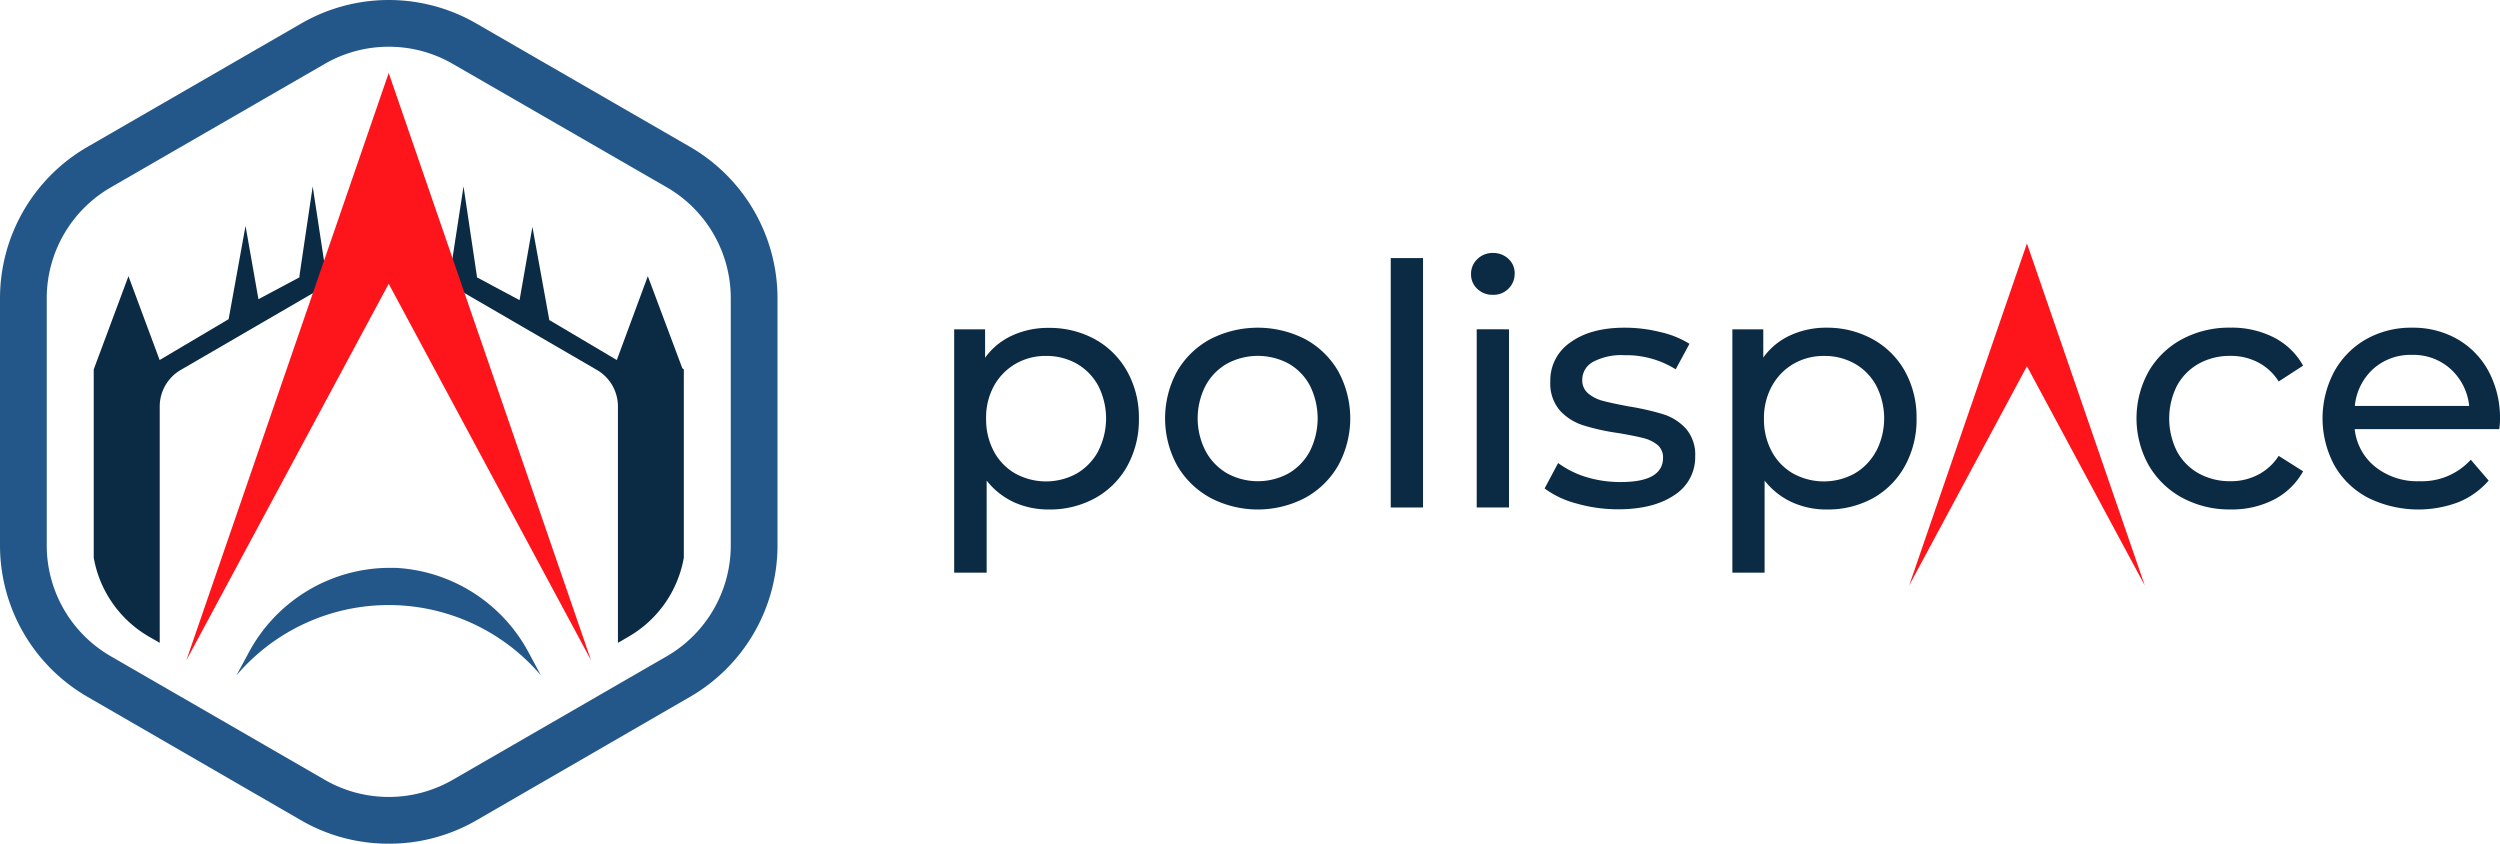 <svg xmlns="http://www.w3.org/2000/svg" viewBox="0 0 511.83 172.73"><defs><style>.cls-1{fill:#0b2a44;}.cls-2{fill:#fd151b;}.cls-3{fill:#235789;}</style></defs><g id="Livello_2" data-name="Livello 2"><g id="Livello_1-2" data-name="Livello 1"><path class="cls-1" d="M140,75.62v38.56a23.33,23.33,0,0,1-11.31,16.16l-2.18,1.27V83.21a8.65,8.65,0,0,0-4.3-7.47L79.59,51,37,75.74a8.65,8.65,0,0,0-4.3,7.47v48.4l-2.2-1.27a23.36,23.36,0,0,1-11.31-16.16V75.62l.08-.21L26.3,56.54l6.38,17.17,14.13-8.37,3.46-19.09,2.64,15,1.21-.64,7.19-3.84,0-.32,2.71-18.29,2.34,15.35,0,.22,0-.26,4.87-2.79v.11l8.21-4.85,8.2,4.85v-.09l4.89,2.81,0,.22v-.17l2.37-15.4,2.73,18.34,0,.27,5.43,2.91,3.31,1.76,2.63-15,3.46,19.08,13.82,8.19,6.35-17.17,7.07,18.87Z"/><polygon class="cls-2" points="79.58 14.94 38.15 135.19 79.58 58.1 121.01 135.19 79.58 14.94"/><path class="cls-1" d="M230.75,76a16.93,16.93,0,0,0-6.57-6.54,19.31,19.31,0,0,0-9.49-2.33,17.48,17.48,0,0,0-7.44,1.55,13.94,13.94,0,0,0-5.57,4.56V67.42h-6.33v49.82H202V98.39a15.28,15.28,0,0,0,5.54,4.41,17.1,17.1,0,0,0,7.2,1.51,19.21,19.21,0,0,0,9.49-2.34,16.83,16.83,0,0,0,6.57-6.58,19.56,19.56,0,0,0,2.37-9.73A19.36,19.36,0,0,0,230.75,76Zm-5.92,16.4a11.74,11.74,0,0,1-4.4,4.55,13.05,13.05,0,0,1-12.56,0,11.34,11.34,0,0,1-4.4-4.55,13.9,13.9,0,0,1-1.58-6.7A13.39,13.39,0,0,1,203.5,79a11.8,11.8,0,0,1,4.41-4.51,12.25,12.25,0,0,1,6.22-1.62,12.62,12.62,0,0,1,6.3,1.58,11.54,11.54,0,0,1,4.4,4.5,14.71,14.71,0,0,1,0,13.42Z"/><path class="cls-1" d="M274,76.05a17.34,17.34,0,0,0-6.75-6.6,21.3,21.3,0,0,0-19.49,0,17.45,17.45,0,0,0-6.79,6.6,20.11,20.11,0,0,0,0,19.2,17.57,17.57,0,0,0,6.79,6.65,20.91,20.91,0,0,0,19.49,0A17.47,17.47,0,0,0,274,95.25a20.11,20.11,0,0,0,0-19.2Zm-5.82,16.31a11.44,11.44,0,0,1-4.36,4.55,13.11,13.11,0,0,1-12.59,0,11.61,11.61,0,0,1-4.4-4.55,14.63,14.63,0,0,1,0-13.42,11.41,11.41,0,0,1,4.4-4.5,13.33,13.33,0,0,1,12.59,0,11.25,11.25,0,0,1,4.36,4.5,15,15,0,0,1,0,13.42Z"/><path class="cls-1" d="M284.73,52.84V103.9h6.61V52.84Z"/><path class="cls-1" d="M308.83,53a4.5,4.5,0,0,0-3.19-1.21,4.35,4.35,0,0,0-3.2,1.28,4.1,4.1,0,0,0-1.27,3.06,4,4,0,0,0,1.27,3,4.43,4.43,0,0,0,3.2,1.23,4.29,4.29,0,0,0,3.19-1.26A4.25,4.25,0,0,0,310.1,56,3.92,3.92,0,0,0,308.83,53Zm-6.5,14.41V103.9h6.61V67.42Z"/><path class="cls-1" d="M345.13,87.72a10.6,10.6,0,0,0-4.65-2.92,52.64,52.64,0,0,0-7.11-1.61c-2.2-.42-3.91-.78-5.12-1.1a7.7,7.7,0,0,1-3.07-1.52,3.47,3.47,0,0,1-1.24-2.82,4.17,4.17,0,0,1,2.2-3.66,12.28,12.28,0,0,1,6.4-1.37,19.07,19.07,0,0,1,10.53,2.89l2.82-5.22a19.2,19.2,0,0,0-6-2.41,29.69,29.69,0,0,0-7.29-.89c-4.63,0-8.31,1-11.07,3a9.36,9.36,0,0,0-4.13,8,8.45,8.45,0,0,0,2,6,11,11,0,0,0,4.79,3,45.25,45.25,0,0,0,7.19,1.58c2.16.37,3.82.7,5,1a7.45,7.45,0,0,1,2.94,1.4,3.3,3.3,0,0,1,1.16,2.62q0,5-8.66,5a24.06,24.06,0,0,1-7-1A19.3,19.3,0,0,1,319,94.8L316.23,100a18.88,18.88,0,0,0,6.46,3.06,30.71,30.71,0,0,0,8.6,1.21c4.87,0,8.71-1,11.54-2.93a9.15,9.15,0,0,0,4.23-7.89A8.13,8.13,0,0,0,345.13,87.72Z"/><path class="cls-1" d="M390,76a16.79,16.79,0,0,0-6.57-6.54A19.26,19.26,0,0,0,374,67.09a17.54,17.54,0,0,0-7.44,1.55A13.94,13.94,0,0,0,361,73.2V67.42h-6.33v49.82h6.6V98.39a15.18,15.18,0,0,0,5.56,4.41,16.91,16.91,0,0,0,7.18,1.51,19.15,19.15,0,0,0,9.49-2.34A16.7,16.7,0,0,0,390,95.39a19.56,19.56,0,0,0,2.38-9.73A19.37,19.37,0,0,0,390,76Zm-5.92,16.4a11.54,11.54,0,0,1-4.4,4.55,13.05,13.05,0,0,1-12.56,0,11.34,11.34,0,0,1-4.4-4.55,13.79,13.79,0,0,1-1.58-6.7A13.49,13.49,0,0,1,362.79,79a11.85,11.85,0,0,1,4.4-4.51,12.35,12.35,0,0,1,6.24-1.62,12.56,12.56,0,0,1,6.29,1.58,11.34,11.34,0,0,1,4.4,4.5,14.63,14.63,0,0,1,0,13.42Z"/><path class="cls-1" d="M462.26,97.21a12,12,0,0,1-5.65,1.31,13.14,13.14,0,0,1-6.43-1.58,11.32,11.32,0,0,1-4.47-4.5,15,15,0,0,1,0-13.5,11.45,11.45,0,0,1,4.47-4.5,13.14,13.14,0,0,1,6.43-1.58,12,12,0,0,1,5.65,1.31,10.94,10.94,0,0,1,4.26,3.93l5-3.24a14.23,14.23,0,0,0-6-5.78,19,19,0,0,0-8.84-2,20.45,20.45,0,0,0-9.94,2.36,17.44,17.44,0,0,0-6.84,6.6,19.75,19.75,0,0,0,0,19.2,17.57,17.57,0,0,0,6.84,6.65,20.26,20.26,0,0,0,9.94,2.41,18.77,18.77,0,0,0,8.84-2,14.35,14.35,0,0,0,6-5.81l-5-3.16A11,11,0,0,1,462.26,97.21Z"/><path class="cls-1" d="M511.83,85.87a20.28,20.28,0,0,0-2.29-9.77,16.79,16.79,0,0,0-6.4-6.65,18.29,18.29,0,0,0-9.34-2.36,18.65,18.65,0,0,0-9.38,2.36,17.07,17.07,0,0,0-6.54,6.65,20.33,20.33,0,0,0,.06,19.2,17,17,0,0,0,6.93,6.64,23.28,23.28,0,0,0,18.48.86,16.35,16.35,0,0,0,6.16-4.41l-3.66-4.27a13.54,13.54,0,0,1-10.53,4.4,13.8,13.8,0,0,1-9-2.92,11.44,11.44,0,0,1-4.24-7.74h29.6C511.79,87,511.83,86.38,511.83,85.87Zm-29.72-2.76a11.76,11.76,0,0,1,3.75-7.57,11.41,11.41,0,0,1,7.94-2.88,11.29,11.29,0,0,1,7.95,2.92,11.8,11.8,0,0,1,3.77,7.53Z"/><polygon class="cls-2" points="414.98 49.84 390.86 119.88 414.98 74.98 439.11 119.88 414.98 49.84"/><path class="cls-3" d="M108.24,133.61a32.84,32.84,0,0,0-27.18-17.35c-.36,0-.72,0-1.1,0h-.79a32.81,32.81,0,0,0-28.33,17.5l-2.43,4.51a40.93,40.93,0,0,1,62.33,0Zm0,0a32.84,32.84,0,0,0-27.18-17.35c-.36,0-.72,0-1.1,0h-.79a32.81,32.81,0,0,0-28.33,17.5l-2.43,4.51a40.93,40.93,0,0,1,62.33,0Z"/><path class="cls-3" d="M79.59,172.73A35.67,35.67,0,0,1,61.74,168L17.86,142.63A35.81,35.81,0,0,1,0,111.7V61A35.81,35.81,0,0,1,17.86,30.1L61.74,4.77a35.8,35.8,0,0,1,35.71,0L141.33,30.1A35.82,35.82,0,0,1,159.18,61V111.7a35.82,35.82,0,0,1-17.85,30.93L97.45,168A35.71,35.71,0,0,1,79.59,172.73Zm0-163.16a26.1,26.1,0,0,0-13.07,3.49L22.64,38.39A26.23,26.23,0,0,0,9.57,61V111.7a26.2,26.2,0,0,0,13.07,22.63l43.88,25.34a26.21,26.21,0,0,0,26.14,0l43.88-25.33a26.23,26.23,0,0,0,13.07-22.64V61a26.23,26.23,0,0,0-13.07-22.64L92.66,13.06A26.1,26.1,0,0,0,79.59,9.57Z"/></g></g></svg>